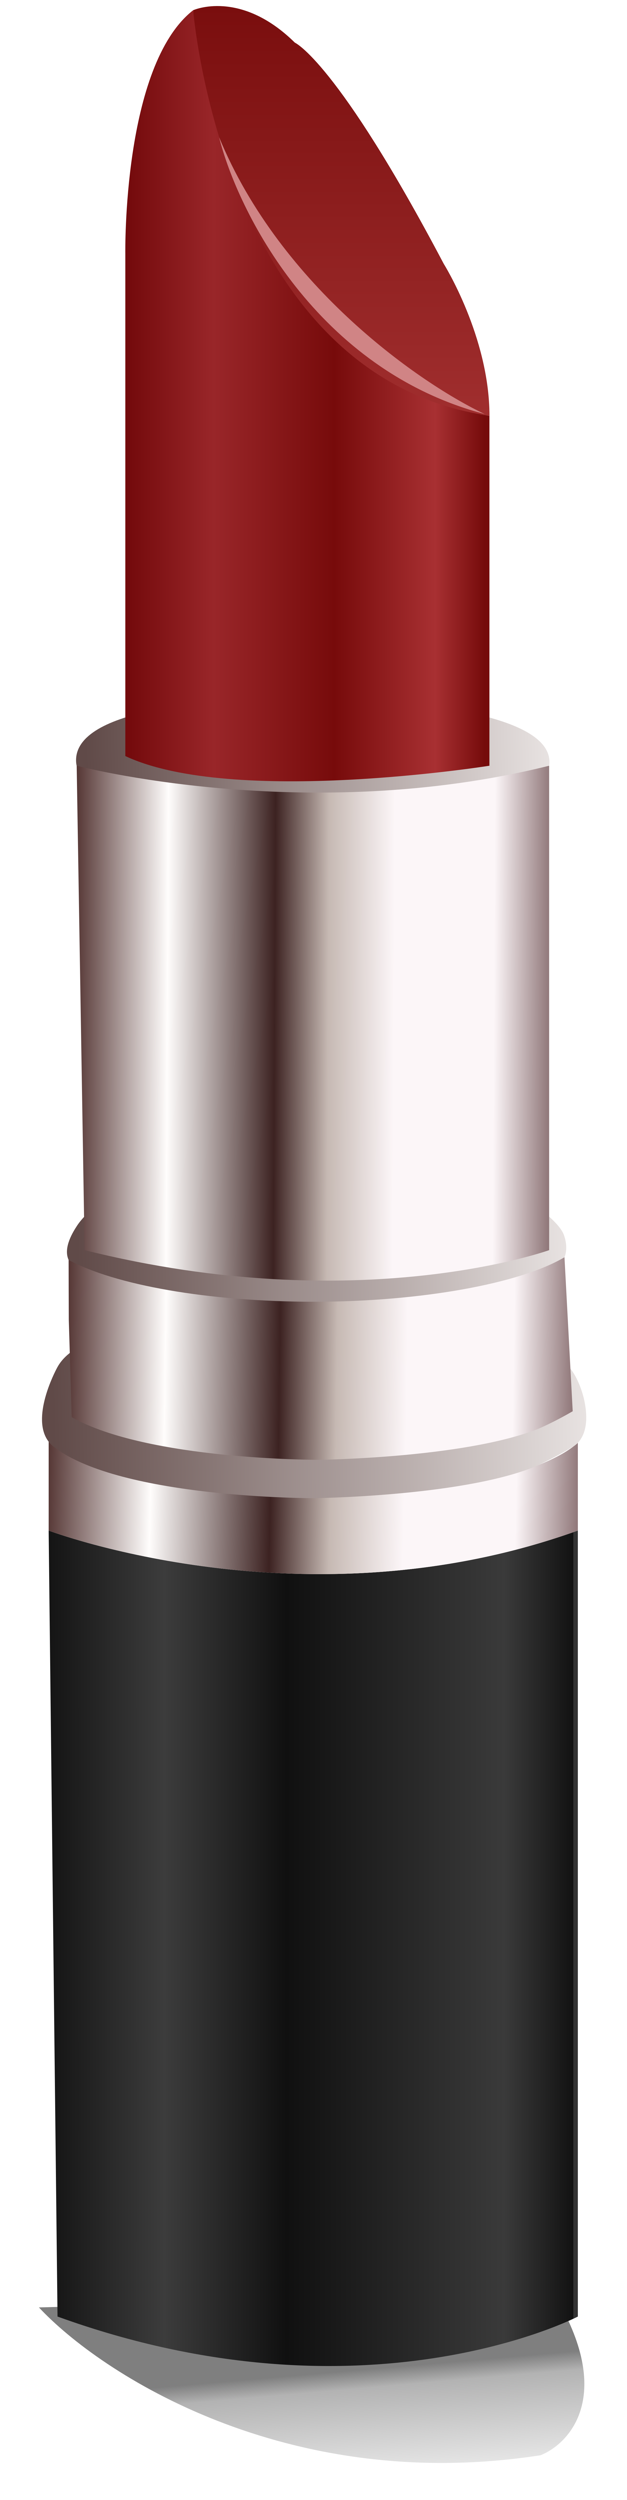 <svg width="70" height="279" viewBox="0 0 70 279" fill="none" xmlns="http://www.w3.org/2000/svg">
<g filter="url(#filter0_f_180_3534)">
<path d="M60.344 274C31.944 278.4 11.178 264.833 4.344 257.5L61.844 256C68.644 267.2 63.678 272.667 60.344 274Z" fill="url(#paint0_linear_180_3534)"/>
</g>
<path d="M61.302 84.56C61.383 85.021 61.321 85.366 61.302 85.457C60.28 90.747 41.82 90.809 34.885 90.833C26.931 90.862 9.816 90.92 8.558 85.457C8.525 85.314 8.424 84.819 8.558 84.186C9.744 78.647 25.986 77.85 34.976 77.912C37.5 77.932 60.217 78.282 61.302 84.56Z" fill="url(#paint1_linear_180_3534)"/>
<path d="M64.513 170.805V258.52C64.513 258.52 40.735 270.941 6.422 258.52L5.434 170.945V170.805C5.434 170.805 34.15 181.749 64.513 170.805Z" fill="url(#paint2_linear_180_3534)"/>
<path d="M62.948 137.798C63.505 139.31 63.02 140.303 63.02 140.303C62.435 141.499 60.875 141.844 60.332 141.964C49.567 144.378 46.869 147.604 35.302 147.604C23.159 147.604 20.845 144.047 10.756 142.31C10.108 142.199 8.256 141.892 7.661 140.606C7.022 139.219 8.189 137.419 8.601 136.785C10.675 133.603 19.569 127.786 35.302 127.992C52.182 128.213 61.983 135.168 62.948 137.798Z" fill="url(#paint3_linear_180_3534)"/>
<path d="M61.307 85.453V139.511C61.307 139.511 40.078 147.167 9.446 139.511L8.563 85.539V85.453C8.563 85.453 34.198 92.196 61.307 85.453Z" fill="url(#paint4_linear_180_3534)"/>
<path d="M64.513 161.014V170.805C34.15 181.749 5.434 170.805 5.434 170.805V160.885C9.201 164.465 21.033 167.076 35.043 167.076C49.053 167.076 60.596 164.527 64.513 161.014Z" fill="url(#paint5_linear_180_3534)"/>
<path d="M21.565 1.141C21.565 1.141 26.831 -1.244 32.921 4.76C32.921 4.76 37.611 6.819 49.543 29.445C49.543 29.445 54.645 37.59 54.645 46.393C49.946 45.783 46.25 44.391 43.457 42.937C23.298 32.464 21.695 4.237 21.565 1.141Z" fill="url(#paint6_linear_180_3534)"/>
<path d="M64.513 161.014C64.326 161.211 64.153 161.345 63.443 161.758C61.719 162.756 60.016 163.563 59.411 163.798C51.031 167.033 34.956 167.191 34.956 167.191C34.956 167.191 13.526 167.234 6.034 161.484C5.923 161.403 5.674 161.206 5.429 160.884C3.423 158.283 6.101 153.152 6.365 152.653C8.861 147.877 20.543 146.999 34.956 149.912C35.048 149.898 59.406 146.375 63.932 153.08C64.863 154.462 65.228 156.258 65.228 156.258C65.391 157.073 65.89 159.545 64.508 161.019L64.513 161.014Z" fill="url(#paint7_linear_180_3534)"/>
<path d="M63.937 157.491C62.224 158.489 60.529 159.286 59.929 159.517C51.549 162.752 35.48 162.91 35.48 162.91C35.48 162.91 16.483 162.948 8.006 158.153L7.68 147.282C7.67 145.055 7.665 142.828 7.661 140.606C12.801 143.38 23.144 145.271 35.072 145.271C46.999 145.271 58.086 143.241 63.02 140.303C63.327 146.034 63.63 151.76 63.937 157.491Z" fill="url(#paint8_linear_180_3534)"/>
<path d="M13.991 84.373V28.298C13.991 28.298 13.665 7.314 21.565 1.141C21.565 1.141 24.858 42.116 54.64 46.398V85.453C54.64 85.453 26.005 90.008 13.991 84.373Z" fill="url(#paint9_linear_180_3534)"/>
<g filter="url(#filter1_f_180_3534)">
<path d="M54.121 46.211C47.118 42.916 31.382 32.123 24.462 15.316C26.521 23.554 35.337 41.268 54.121 46.211Z" fill="#D08485"/>
</g>
<defs>
<filter id="filter0_f_180_3534" x="0.344" y="252" width="68.895" height="26.859" filterUnits="userSpaceOnUse" color-interpolation-filters="sRGB">
<feFlood flood-opacity="0" result="BackgroundImageFix"/>
<feBlend mode="normal" in="SourceGraphic" in2="BackgroundImageFix" result="shape"/>
<feGaussianBlur stdDeviation="2" result="effect1_foregroundBlur_180_3534"/>
</filter>
<filter id="filter1_f_180_3534" x="23.462" y="14.316" width="31.66" height="32.895" filterUnits="userSpaceOnUse" color-interpolation-filters="sRGB">
<feFlood flood-opacity="0" result="BackgroundImageFix"/>
<feBlend mode="normal" in="SourceGraphic" in2="BackgroundImageFix" result="shape"/>
<feGaussianBlur stdDeviation="0.5" result="effect1_foregroundBlur_180_3534"/>
</filter>
<linearGradient id="paint0_linear_180_3534" x1="57.344" y1="263" x2="58.344" y2="274.5" gradientUnits="userSpaceOnUse">
<stop stop-opacity="0.5"/>
<stop offset="0.177" stop-opacity="0.3"/>
<stop offset="1" stop-opacity="0.1"/>
</linearGradient>
<linearGradient id="paint1_linear_180_3534" x1="9.565" y1="84.182" x2="62.224" y2="82.812" gradientUnits="userSpaceOnUse">
<stop stop-color="#604A48"/>
<stop offset="1" stop-color="#EAE5E4"/>
</linearGradient>
<linearGradient id="paint2_linear_180_3534" x1="4.688" y1="199.452" x2="64.008" y2="199.452" gradientUnits="userSpaceOnUse">
<stop stop-color="#121212"/>
<stop offset="0.23" stop-color="#3C3C3C"/>
<stop offset="0.46" stop-color="#101010"/>
<stop offset="0.87" stop-color="#3A3A3A"/>
<stop offset="1" stop-color="#121212"/>
<stop offset="1" stop-color="#333333"/>
</linearGradient>
<linearGradient id="paint3_linear_180_3534" x1="8.607" y1="137.505" x2="64.164" y2="136.5" gradientUnits="userSpaceOnUse">
<stop stop-color="#604A48"/>
<stop offset="1" stop-color="#EAE5E4"/>
</linearGradient>
<linearGradient id="paint4_linear_180_3534" x1="8.396" y1="103.058" x2="62.795" y2="103.33" gradientUnits="userSpaceOnUse">
<stop stop-color="#543533"/>
<stop offset="0.19" stop-color="#FFFDFC"/>
<stop offset="0.41" stop-color="#3C2221"/>
<stop offset="0.52" stop-color="#C6B9B3"/>
<stop offset="0.655" stop-color="#FCF6F8"/>
<stop offset="0.86" stop-color="#FCF6F8"/>
<stop offset="1" stop-color="#785B5D"/>
</linearGradient>
<linearGradient id="paint5_linear_180_3534" x1="5.246" y1="165.414" x2="66.153" y2="166.739" gradientUnits="userSpaceOnUse">
<stop stop-color="#543533"/>
<stop offset="0.19" stop-color="#FFFDFC"/>
<stop offset="0.41" stop-color="#3C2221"/>
<stop offset="0.52" stop-color="#C6B9B3"/>
<stop offset="0.655" stop-color="#FCF6F8"/>
<stop offset="0.86" stop-color="#FCF6F8"/>
<stop offset="1" stop-color="#785B5D"/>
</linearGradient>
<linearGradient id="paint6_linear_180_3534" x1="38.105" y1="0.674" x2="38.105" y2="46.393" gradientUnits="userSpaceOnUse">
<stop stop-color="#7A0E0E"/>
<stop offset="1" stop-color="#A02E2E"/>
</linearGradient>
<linearGradient id="paint7_linear_180_3534" x1="5.924" y1="157.434" x2="66.479" y2="156.199" gradientUnits="userSpaceOnUse">
<stop stop-color="#604A48"/>
<stop offset="1" stop-color="#EAE5E4"/>
</linearGradient>
<linearGradient id="paint8_linear_180_3534" x1="7.482" y1="147.23" x2="65.516" y2="148.016" gradientUnits="userSpaceOnUse">
<stop stop-color="#543533"/>
<stop offset="0.19" stop-color="#FFFDFC"/>
<stop offset="0.41" stop-color="#3C2221"/>
<stop offset="0.52" stop-color="#C6B9B3"/>
<stop offset="0.655" stop-color="#FCF6F8"/>
<stop offset="0.86" stop-color="#FCF6F8"/>
<stop offset="1" stop-color="#785B5D"/>
</linearGradient>
<linearGradient id="paint9_linear_180_3534" x1="14.575" y1="54.862" x2="54.121" y2="54.862" gradientUnits="userSpaceOnUse">
<stop stop-color="#750B0D"/>
<stop offset="0.235" stop-color="#992629"/>
<stop offset="0.575" stop-color="#770B0B"/>
<stop offset="0.86" stop-color="#A83032"/>
<stop offset="1" stop-color="#750B0B"/>
</linearGradient>
</defs>
</svg>

